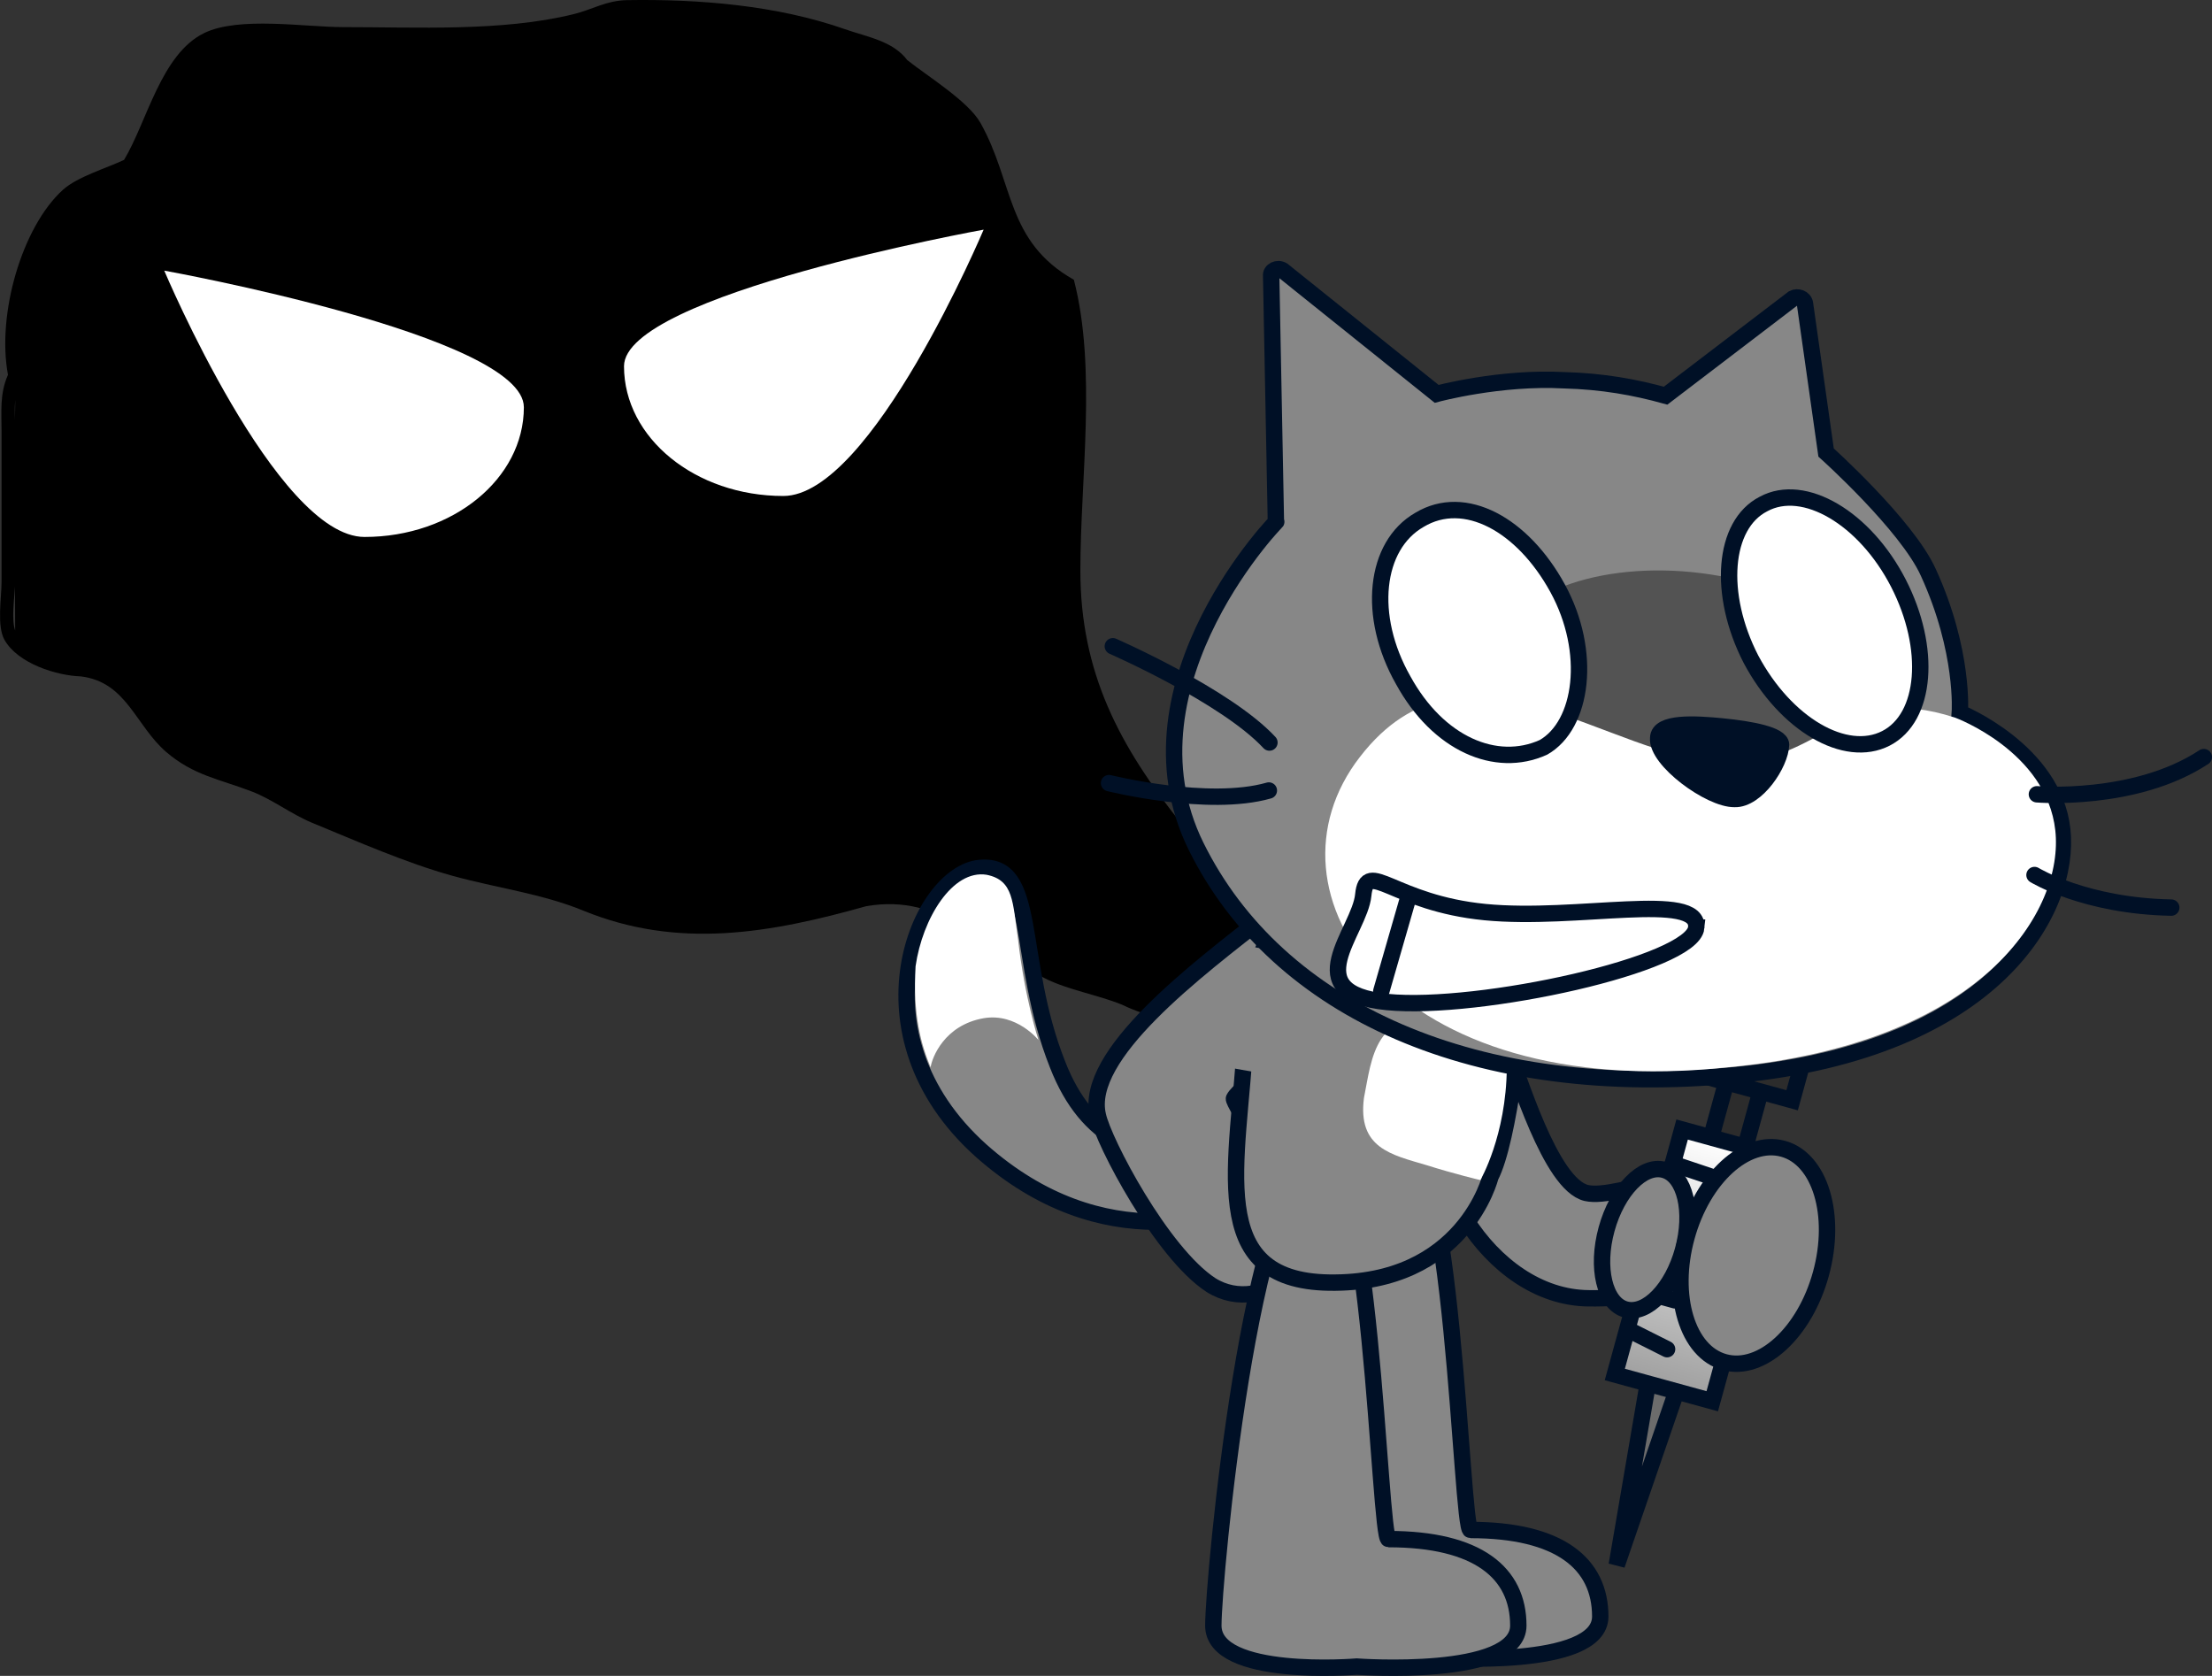 <svg version="1.1" xmlns="http://www.w3.org/2000/svg" xmlns:xlink="http://www.w3.org/1999/xlink" width="161.977" height="122.707" viewBox="0,0,161.977,122.707"><rect x="0" y="0" width="161.977" height="122.707" fill="#333333" stroke="none"/><defs><linearGradient x1="257.882" y1="201.7" x2="252.954" y2="219.636" gradientUnits="userSpaceOnUse" id="color-1"><stop offset="0" stop-color="#ffffff"/><stop offset="1" stop-color="#9f9f9f"/></linearGradient></defs><g transform="translate(-131.139,-118.018)"><g data-paper-data="{&quot;isPaintingLayer&quot;:true}" stroke-miterlimit="10" stroke-dasharray="" stroke-dashoffset="0" style="mix-blend-mode: normal"><g stroke="#001026" stroke-width="1.2"><path d="M241.456,194.602c0.852,2.05 3.191,10.121 5.844,10.764c2.53,0.573 8.787,-3.149 10.426,1.486c1.613,4.539 -4.646,6.296 -10.25,6.225c-7.253,-0.049 -13.081,-9.576 -10.899,-16.979c0.863,-2.607 4.002,-3.643 4.88,-1.496z" data-paper-data="{&quot;index&quot;:null}" fill="#878787" fill-rule="evenodd" stroke-linecap="round" stroke-linejoin="round"/><g data-paper-data="{&quot;index&quot;:null}" fill-rule="nonzero" stroke-linejoin="miter"><g><g><path d="M254.952,206.703l2.862,-10.414l2.507,0.689l-2.862,10.414z" fill="#2c2c2c" stroke-linecap="butt"/><path d="M252.045,217.908l2.299,0.688l-4.815,14.008z" fill="#6c6c6c" stroke-linecap="butt"/><path d="M249.386,218.655l4.929,-17.935l7.135,1.961l-4.929,17.935z" fill="url(#color-1)" stroke-linecap="butt"/><path d="M257.044,204.374l-3.418,-1.147" fill="none" stroke-linecap="round"/><path d="M253.11,206.611l3.033,1.041" fill="none" stroke-linecap="round"/><path d="M254.876,210l-2.594,-1.128" fill="none" stroke-linecap="round"/><path d="M253.782,213.226l-2.121,-0.583" fill="none" stroke-linecap="round"/><path d="M250.48,215.43l2.734,1.373" fill="none" stroke-linecap="round"/></g><path d="M255.042,196.564l0.742,-2.7l7.328,2.014l-0.742,2.7z" fill="#2c2c2c" stroke-linecap="butt"/></g><path d="M254.377,209.552c-0.776,2.822 -2.656,4.766 -4.201,4.342c-1.544,-0.424 -2.168,-3.057 -1.392,-5.879c0.776,-2.822 2.656,-4.766 4.201,-4.342c1.544,0.424 2.168,3.057 1.392,5.879z" fill="#878787" stroke-linecap="butt"/><path d="M264.477,211.291c-1.185,4.314 -4.348,7.205 -7.064,6.459c-2.716,-0.746 -3.957,-4.848 -2.771,-9.162c1.185,-4.314 4.348,-7.205 7.064,-6.459c2.716,0.746 3.957,4.848 2.771,9.162z" fill="#878787" stroke-linecap="butt"/></g></g><path d="M131.722,145.457c-0.832,-4.466 1.045,-10.841 4.014,-13.532c1.073,-0.972 3.171,-1.578 4.489,-2.201c1.681,-2.8 2.71,-7.746 5.862,-9.284c2.55,-1.244 7.403,-0.434 10.199,-0.436c5.358,-0.003 11.605,0.341 16.839,-0.945c1.425,-0.35 2.392,-1.001 3.93,-1.031c5.26,-0.086 10.968,0.374 15.963,2.129c1.632,0.573 3.498,0.857 4.558,2.262c1.448,1.155 4.464,3.007 5.356,4.594c2.465,4.386 1.857,8.67 6.842,11.49c1.687,6.495 0.476,14.579 0.476,21.277c0,7.495 2.86,12.875 7.455,18.614c2.88,3.597 6.237,5.46 9.805,8.183c1.814,1.385 3.352,3.237 5.137,4.696l0.83,0.487c0.152,0.086 0.255,0.249 0.255,0.436c0,0.261 -0.2,0.475 -0.455,0.498l-0.989,0.101l-0.011,-0.112c-1.646,0.314 -3.292,0.258 -5.024,0.29c-4.505,0.083 -9.869,0.602 -13.95,-1.392c-1.813,-0.739 -3.969,-1.073 -5.694,-1.954c-4.578,-2.336 -7.462,-6.209 -13.029,-5.262c-7.092,1.996 -13.775,3.165 -20.709,0.336c-3.053,-1.256 -6.404,-1.673 -9.585,-2.554c-3.401,-0.942 -6.993,-2.526 -10.285,-3.882c-1.528,-0.632 -2.904,-1.709 -4.416,-2.291c-2.393,-0.921 -4.26,-1.171 -6.267,-2.89c-2.256,-1.932 -2.895,-5.132 -6.257,-5.541c-1.751,-0.057 -4.601,-0.923 -5.595,-2.678c-0.571,-1.01 -0.213,-3.109 -0.213,-4.237c-0.001,-3.667 -0,-7.333 -0,-11c0,-1.47 -0.141,-2.751 0.448,-4.117zM132.234,148.796c0.006,-0.5 0.013,-0.999 0.022,-1.496c-0.049,0.49 -0.036,0.988 -0.022,1.496zM132.249,164.183c-0.001,-1.071 -0.006,-2.145 -0.011,-3.221c-0.054,0.924 -0.271,2.424 0.011,3.221z" fill="#000000" fill-rule="nonzero" stroke="none" stroke-width="0.5" stroke-linecap="butt" stroke-linejoin="miter"/><g fill-rule="evenodd"><path d="M224.783,200.967c0.6,0.8 3.3,2 -0.2,4.2c-3.6,2.1 -12.7,5 -21.6,-2.9c-9.6,-8.6 -4.5,-20.3 -0.1,-20.7c4.3,-0.4 2.6,6.6 5.7,14.4c4.4,11.3 15.6,4.2 16.2,5z" fill="#878787" stroke="#001026" stroke-width="1.2" stroke-linecap="round" stroke-linejoin="round"/><path d="M205.683,186.767c0.5,4.4 1.5,7.4 1.5,7.4c0,0 -1.6,-2 -4,-1.6c-2.9,0.5 -3.8,2.9 -3.9,3.6c-0.7,-1.7 -1.3,-3.8 -1.1,-7.4c0.5,-3.5 2.7,-7.1 5.2,-6.7c2,0.4 1.9,2 2.3,4.7z" fill="#ffffff" stroke="none" stroke-width="1" stroke-linecap="butt" stroke-linejoin="miter"/></g><path d="M226.445,192.917c-0.532,2.357 -4.443,4.538 -4.948,5.535c-0.101,0.299 2.956,4.875 4.762,7.624c2.601,3.853 -2.542,8.487 -6.45,6.028c-3.608,-2.358 -7.868,-10.479 -8.278,-12.421c-1.038,-4.425 7.155,-10.587 12.527,-14.781" fill="#878787" fill-rule="evenodd" stroke="#001026" stroke-width="1.2" stroke-linecap="round" stroke-linejoin="round"/><path d="M248.32,236.375c0,3.866 -11.833,3 -11.833,3c0,0 -10.5,0.866 -10.5,-3c0,-3.451 2.745,-32.893 7.699,-34.583c3.835,-1.308 4.432,28.249 5.134,28.249c6.535,0 9.5,2.467 9.5,6.333z" fill="#878787" fill-rule="nonzero" stroke="#001026" stroke-width="1.2" stroke-linecap="butt" stroke-linejoin="miter"/><path d="M242.32,237.042c0,3.866 -11.833,3 -11.833,3c0,0 -10.5,0.866 -10.5,-3c0,-3.451 2.745,-32.893 7.699,-34.582c3.835,-1.308 4.432,28.249 5.134,28.249c6.535,0 9.5,2.467 9.5,6.333z" fill="#878787" fill-rule="nonzero" stroke="#001026" stroke-width="1.2" stroke-linecap="butt" stroke-linejoin="miter"/><g fill-rule="evenodd"><path d="M228.467,211.928c-9.186,-0.142 -6.599,-8.705 -6.118,-18.134c0.225,-5.095 2.325,-11.28 8.256,-12.785c3.283,-1.015 4.717,5.143 6.659,4.104c2.934,-1.513 4.463,3.076 4.729,5.72c0,0 0.332,3.942 -0.021,6.217c-0.409,2.855 -0.998,5.797 -1.692,7.126c0,0 -1.917,7.904 -11.812,7.752z" fill="#878787" stroke="#001026" stroke-width="1.2" stroke-linecap="round" stroke-linejoin="round"/><path d="M239.541,204.421c0,0 -1.871,-0.436 -3.961,-1.099c-2.581,-0.762 -5.032,-1.252 -4.564,-4.912c0.589,-2.942 0.743,-6.562 6.054,-5.886c5.044,0.582 4.408,3.657 4.408,3.657c-0.044,5.009 -1.936,8.24 -1.936,8.24z" fill="#ffffff" stroke="none" stroke-width="1" stroke-linecap="butt" stroke-linejoin="miter"/></g><path d="M220.064,195.996l2.115,-8.767l4.898,0.858l-2.115,8.767z" fill="#878787" fill-rule="nonzero" stroke="#001026" stroke-width="0" stroke-linecap="butt" stroke-linejoin="miter"/><path d="M169.5,147.833c0,5.247 -5.223,9.5 -11.667,9.5c-6.443,0 -14.667,-19.5 -14.667,-19.5c0,0 26.333,4.753 26.333,10z" fill="#ffffff" fill-rule="nonzero" stroke="none" stroke-width="0" stroke-linecap="butt" stroke-linejoin="miter"/><path d="M203.167,134.833c0,0 -8.223,19.5 -14.667,19.5c-6.443,0 -11.667,-4.253 -11.667,-9.5c0,-5.247 26.333,-10 26.333,-10z" data-paper-data="{&quot;index&quot;:null}" fill="#ffffff" fill-rule="nonzero" stroke="none" stroke-width="0" stroke-linecap="butt" stroke-linejoin="miter"/><g><path d="M262.444,139.864c0.318,-0.17 0.806,-0.022 0.867,0.386l1.546,10.902c0,0 5.912,5.301 7.482,8.77c2.649,5.785 2.311,10.274 2.311,10.274c0,0 6.862,2.781 7.501,8.571c0.639,5.79 -4.791,16.11 -23.862,17.962c-19.071,1.852 -33.603,-4.694 -39.559,-16.731c-5.956,-12.037 6.514,-24.482 5.839,-23.744l-0.347,-18.019c-0.061,-0.408 0.466,-0.658 0.845,-0.42l11.273,9.04c0,0 4.644,-1.254 9.341,-0.995c2.806,0.074 5.175,0.506 7.425,1.128z" fill="#878787" fill-rule="evenodd" stroke="#001026" stroke-width="1.2" stroke-linecap="butt" stroke-linejoin="miter"/><path d="M267.85,168.571c-0.397,4.054 -6.789,6.746 -14.278,6.013c-7.489,-0.733 -13.239,-4.613 -12.842,-8.666c0.397,-4.054 6.789,-6.746 14.278,-6.013c7.489,0.733 13.239,4.613 12.842,8.666z" fill="#535353" fill-rule="nonzero" stroke="none" stroke-width="NaN" stroke-linecap="butt" stroke-linejoin="miter"/><path d="M274.311,170.565c0,0 6.692,2.463 7.331,8.253c0.639,5.79 -5.141,15.574 -24.003,17.346c-24.572,2.62 -34.615,-12.831 -26.915,-22.728c7.71,-9.997 18.269,0.179 26.688,0.4c7.214,0.203 8.624,-5.989 16.899,-3.27z" fill="#ffffff" fill-rule="evenodd" stroke="none" stroke-width="1" stroke-linecap="butt" stroke-linejoin="miter"/><path d="M292.517,173.451c-5.048,3.324 -12.223,2.723 -12.223,2.723" fill="none" fill-rule="evenodd" stroke="#001026" stroke-width="1.2" stroke-linecap="round" stroke-linejoin="round"/><path d="M290.133,184.471c-6.319,-0.116 -10.015,-2.386 -10.015,-2.386" fill="none" fill-rule="evenodd" stroke="#001026" stroke-width="1.2" stroke-linecap="round" stroke-linejoin="round"/><path d="M257.268,171.209c2.09,0.204 4.26,0.618 4.291,1.324c-0.037,1.403 -1.802,4.044 -3.404,3.987c-1.811,0.024 -5.748,-2.873 -5.592,-4.466c0.017,-1.204 2.714,-1.041 4.705,-0.846z" fill="#001026" fill-rule="evenodd" stroke="#001026" stroke-width="1.2" stroke-linecap="round" stroke-linejoin="round"/><path d="M212.627,165.335c0,0 8.287,3.624 11.468,7.05" fill="none" fill-rule="evenodd" stroke="#001026" stroke-width="1.2" stroke-linecap="round" stroke-linejoin="round"/><path d="M224.053,175.898c-4.445,1.273 -11.703,-0.542 -11.703,-0.542" fill="none" fill-rule="evenodd" stroke="#001026" stroke-width="1.2" stroke-linecap="round" stroke-linejoin="round"/><path d="M270.151,160.713c2.448,4.761 2.051,9.846 -0.911,11.365c-2.962,1.519 -7.336,-1.019 -9.883,-5.79c-2.448,-4.761 -2.051,-9.846 0.911,-11.365c2.972,-1.618 7.435,1.029 9.883,5.79z" fill="#ffffff" fill-rule="evenodd" stroke="#001026" stroke-width="1.2" stroke-linecap="round" stroke-linejoin="round"/><path d="M245.196,161.085c2.557,4.671 1.833,10.026 -1.04,11.654c-3.469,1.57 -7.712,-0.252 -10.269,-4.923c-2.657,-4.681 -2.101,-9.851 1.199,-11.739c3.309,-1.987 7.553,0.337 10.11,5.008z" fill="#ffffff" fill-rule="evenodd" stroke="#001026" stroke-width="1.2" stroke-linecap="round" stroke-linejoin="round"/><path d="M255.35,185.937c-0.262,2.68 -15.904,6.106 -22.638,5.447c-6.733,-0.659 -2.008,-5.153 -1.746,-7.832c0.262,-2.68 2.187,0.591 8.921,1.249c6.733,0.659 15.725,-1.544 15.463,1.136z" fill="#ffffff" fill-rule="nonzero" stroke="#001026" stroke-width="1.2" stroke-linecap="butt" stroke-linejoin="miter"/><path d="M232.287,190.589l1.901,-6.596" fill="none" fill-rule="nonzero" stroke="#001026" stroke-width="1.2" stroke-linecap="round" stroke-linejoin="miter"/></g></g></g></svg>